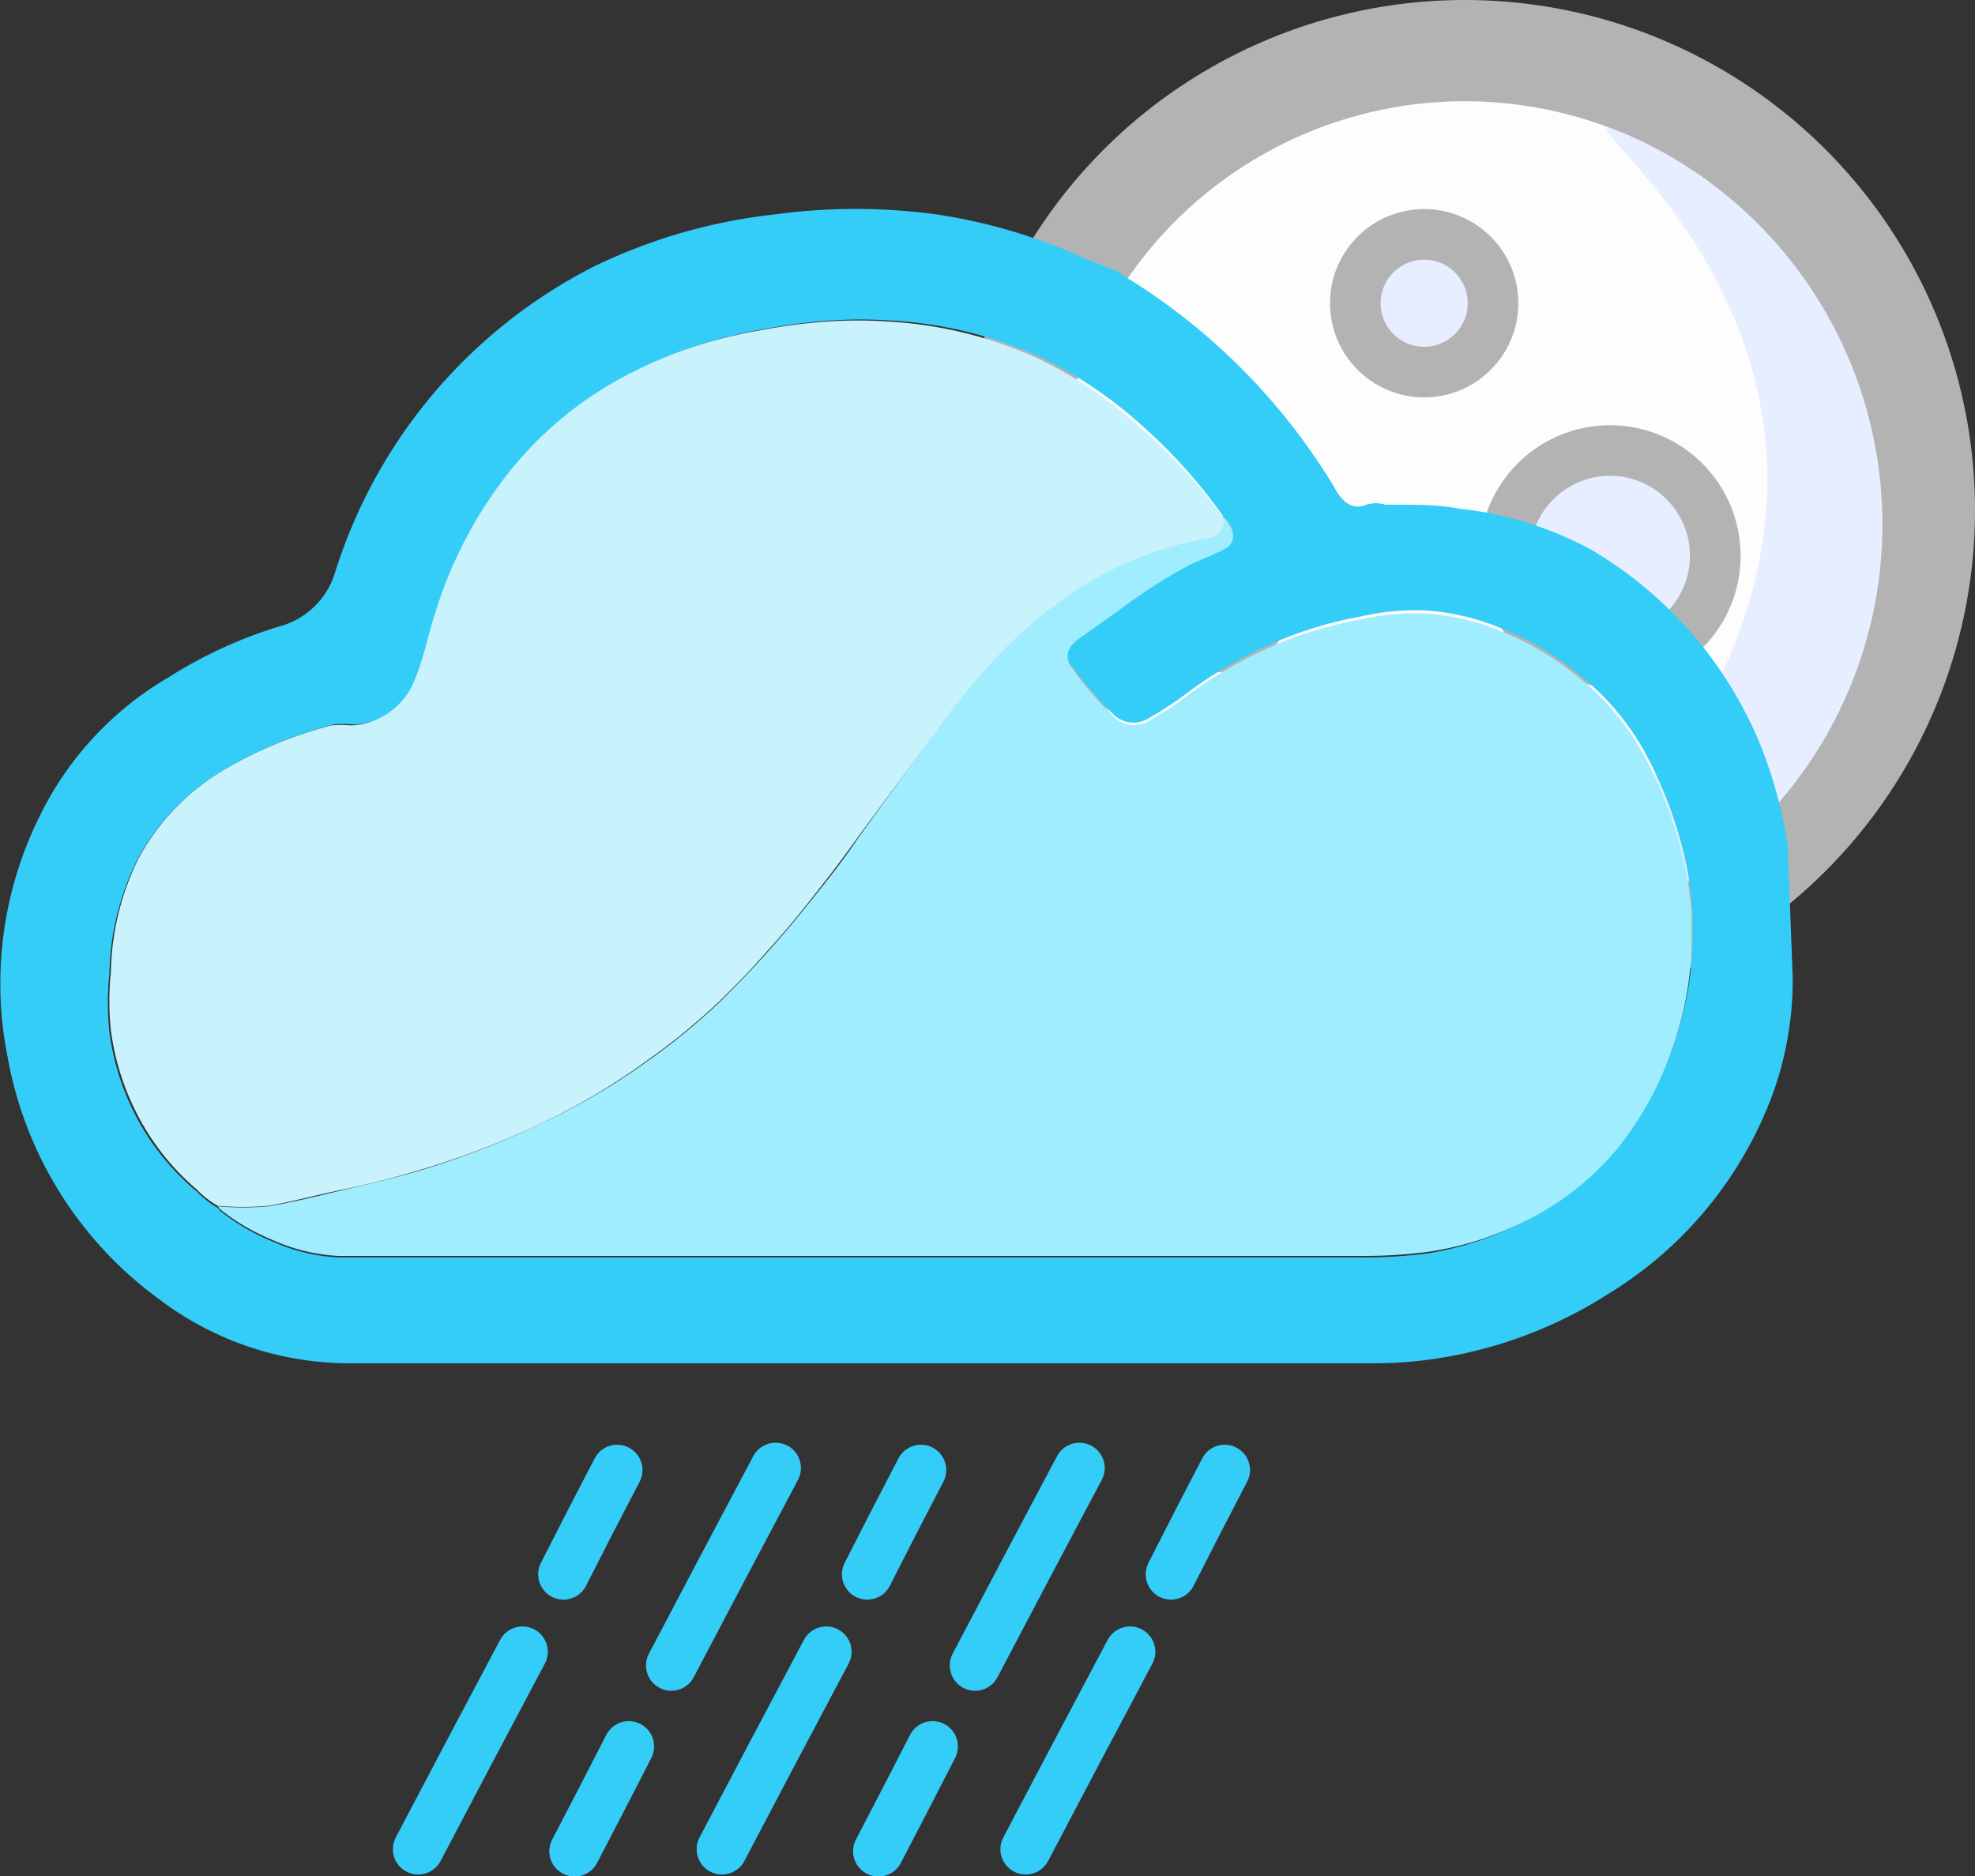 <svg xmlns="http://www.w3.org/2000/svg" viewBox="0 0 39.01 37.06"><rect x="0" y="0" width="39.01" height="37.06" fill="#333333" stroke="none"/><defs><style>.e5914091-481e-41d9-abef-7d8ac00121e9{fill:#fdfdfd;stroke-width:2px;}.b2315ef4-afb4-4658-9120-060b59220784,.e5914091-481e-41d9-abef-7d8ac00121e9{stroke:#b3b3b3;}.b2315ef4-afb4-4658-9120-060b59220784,.e5914091-481e-41d9-abef-7d8ac00121e9,.ef3eb16e-8768-415f-b32b-6b1e05dfab16{stroke-miterlimit:10;}.b2315ef4-afb4-4658-9120-060b59220784,.f1e4e19c-9c29-4c6c-99e9-c8b18dca6a2d{fill:#e6eeff;}.ef3eb16e-8768-415f-b32b-6b1e05dfab16{fill:none;stroke:#34cdf7;stroke-linecap:round;}.e9cfb32e-ca62-4468-962d-35e07e7648c7{fill:#34cdf7;}.a7763f3a-f166-4480-a264-12b320c4e494{fill:#9fedff;}.b986a3f2-4f5b-4e04-8f8d-89fba4cd82c8{fill:#c8f2fc;}</style></defs><title>10n</title><g id="bb06ef88-f3e3-49ca-8302-eee6ff4fa29c" data-name="moon"><circle class="e5914091-481e-41d9-abef-7d8ac00121e9" cx="28.93" cy="10.08" r="9.08"/><path class="f1e4e19c-9c29-4c6c-99e9-c8b18dca6a2d" d="M37.19,13.42a8.4,8.4,0,1,1-6.72,15.4c-2.13-.93,6,1.48,8.73-5.06C42.23,16.65,35.06,12.49,37.19,13.42Z" transform="translate(-5.05 -10.76)"/><circle class="b2315ef4-afb4-4658-9120-060b59220784" cx="31.8" cy="10.98" r="2.08"/><circle class="b2315ef4-afb4-4658-9120-060b59220784" cx="28.13" cy="5.99" r="1.36"/><circle class="b2315ef4-afb4-4658-9120-060b59220784" cx="24.03" cy="11.74" r="1.04"/></g><g id="a60e9599-0f21-457f-98ad-c0ae400b5c7f" data-name="Слой 5"><path class="ef3eb16e-8768-415f-b32b-6b1e05dfab16" d="M17.24,39.8l-.55,1.06-.51,1" transform="translate(-5.05 -10.76)"/><path class="ef3eb16e-8768-415f-b32b-6b1e05dfab16" d="M15.37,43.39l-1.06,2-1,1.9" transform="translate(-5.05 -10.76)"/><path class="ef3eb16e-8768-415f-b32b-6b1e05dfab16" d="M20.37,39.76l-1.06,2-1,1.9" transform="translate(-5.05 -10.76)"/><path class="ef3eb16e-8768-415f-b32b-6b1e05dfab16" d="M17.47,45.26l-.55,1.07-.52,1" transform="translate(-5.05 -10.76)"/><path class="ef3eb16e-8768-415f-b32b-6b1e05dfab16" d="M23.24,39.8l-.55,1.06-.51,1" transform="translate(-5.05 -10.76)"/><path class="ef3eb16e-8768-415f-b32b-6b1e05dfab16" d="M21.37,43.39l-1.06,2-1,1.9" transform="translate(-5.05 -10.76)"/><path class="ef3eb16e-8768-415f-b32b-6b1e05dfab16" d="M26.37,39.76l-1.06,2-1,1.9" transform="translate(-5.05 -10.76)"/><path class="ef3eb16e-8768-415f-b32b-6b1e05dfab16" d="M23.47,45.26l-.55,1.07-.52,1" transform="translate(-5.05 -10.76)"/><path class="ef3eb16e-8768-415f-b32b-6b1e05dfab16" d="M29.24,39.8l-.55,1.06-.51,1" transform="translate(-5.05 -10.76)"/><path class="ef3eb16e-8768-415f-b32b-6b1e05dfab16" d="M27.37,43.39l-1.06,2-1,1.9" transform="translate(-5.05 -10.76)"/></g><g id="f3787234-ab6e-4a3f-b857-d3ba940d0e17" data-name="cloud"><path class="e9cfb32e-ca62-4468-962d-35e07e7648c7" d="M40.46,30.09a6.66,6.66,0,0,1-.37,2.21,7.77,7.77,0,0,1-3.24,4,8.75,8.75,0,0,1-3.66,1.33,7.89,7.89,0,0,1-1,.06c-.78,0-1.56,0-2.33,0-1.74,0-3.47,0-5.2,0-1.38,0-2.75,0-4.13,0h-5c-1.22,0-2.44,0-3.66,0a6.21,6.21,0,0,1-3.67-1.26,7.57,7.57,0,0,1-3-4.79,7.42,7.42,0,0,1,.63-4.75,6.45,6.45,0,0,1,2.55-2.75,8.94,8.94,0,0,1,2.17-1,1.58,1.58,0,0,0,1.13-1.11,10.21,10.21,0,0,1,5.09-6A10.87,10.87,0,0,1,20.32,15a11.86,11.86,0,0,1,3.26,0,11,11,0,0,1,2.93.88l.59.23.1.07a12.38,12.38,0,0,1,4.22,4.23.8.8,0,0,0,.15.21.39.39,0,0,0,.47.11.6.6,0,0,1,.37,0l.2,0c.42,0,.85,0,1.27.08a7,7,0,0,1,2.6.81,8,8,0,0,1,3.31,3.78,9,9,0,0,1,.57,2.05M29.24,21s0,0,0,0a10.52,10.52,0,0,0-1.63-1.83,8.41,8.41,0,0,0-2-1.35,8.21,8.21,0,0,0-3-.73,8.54,8.54,0,0,0-1.13,0,10.86,10.86,0,0,0-1.38.18,8.66,8.66,0,0,0-2.83,1,7.3,7.3,0,0,0-2.44,2.25,8.5,8.5,0,0,0-1.13,2.35c-.14.43-.22.87-.39,1.28a1.42,1.42,0,0,1-1.26.92,2.71,2.71,0,0,0-.4,0A8.26,8.26,0,0,0,9.42,26a4.51,4.51,0,0,0-1.67,1.77A5.28,5.28,0,0,0,7.21,30a5.44,5.44,0,0,0,0,1.14,5,5,0,0,0,.45,1.52A4.87,4.87,0,0,0,8.94,34.3a1.81,1.81,0,0,0,.41.32l.05.06a4.12,4.12,0,0,0,1,.59,3.62,3.62,0,0,0,1.33.33c.6,0,1.21,0,1.81,0,1.46,0,2.92,0,4.37,0,3.41,0,6.82,0,10.23,0,.59,0,1.19,0,1.78,0l2,0a9.79,9.79,0,0,0,1.33-.08A6.23,6.23,0,0,0,34.93,35a5.62,5.62,0,0,0,2.12-1.65,6.59,6.59,0,0,0,1.05-1.93,6.5,6.5,0,0,0,.38-2c0-.22,0-.45,0-.67a7,7,0,0,0-.17-1.12,8.24,8.24,0,0,0-.81-2.08A5.14,5.14,0,0,0,36.13,24a5.65,5.65,0,0,0-1.36-.8,4.78,4.78,0,0,0-1.53-.38,4.85,4.85,0,0,0-1.32.12,7.93,7.93,0,0,0-1.37.38,8.54,8.54,0,0,0-2,1.09,6.93,6.93,0,0,1-.85.56.56.56,0,0,1-.66-.1,4.51,4.51,0,0,1-.37-.39,6.51,6.51,0,0,1-.46-.58.33.33,0,0,1,0-.44.67.67,0,0,1,.15-.14l.79-.56a10.69,10.69,0,0,1,1.35-.87c.23-.12.48-.2.72-.33a.29.29,0,0,0,.14-.41A.86.86,0,0,0,29.24,21Z" transform="translate(-5.05 -10.76)"/><path class="a7763f3a-f166-4480-a264-12b320c4e494" d="M29.24,21a.86.86,0,0,1,.13.2.29.29,0,0,1-.14.41c-.24.13-.49.21-.72.33a10.69,10.69,0,0,0-1.35.87l-.79.56a.67.67,0,0,0-.15.14.33.33,0,0,0,0,.44,6.51,6.51,0,0,0,.46.58,4.51,4.51,0,0,0,.37.39.56.56,0,0,0,.66.1,6.93,6.93,0,0,0,.85-.56,8.54,8.54,0,0,1,2-1.09A7.93,7.93,0,0,1,31.92,23a4.85,4.85,0,0,1,1.32-.12,4.78,4.78,0,0,1,1.53.38,5.65,5.65,0,0,1,1.36.8,5.14,5.14,0,0,1,1.35,1.55,8.24,8.24,0,0,1,.81,2.08,7,7,0,0,1,.17,1.12c0,.22,0,.45,0,.67a6.5,6.5,0,0,1-.38,2,6.59,6.59,0,0,1-1.05,1.93A5.62,5.62,0,0,1,34.93,35a6.23,6.23,0,0,1-1.68.49,9.79,9.79,0,0,1-1.33.08l-2,0c-.59,0-1.19,0-1.78,0-3.41,0-6.82,0-10.23,0-1.45,0-2.91,0-4.37,0-.6,0-1.21,0-1.81,0a3.62,3.62,0,0,1-1.33-.33,4.12,4.12,0,0,1-1-.59l-.05-.06a5.59,5.59,0,0,0,1,0c.49-.08,1-.21,1.47-.32s1.07-.25,1.6-.41A16.12,16.12,0,0,0,15.64,33a13.11,13.11,0,0,0,2.23-1.3,12.76,12.76,0,0,0,1.4-1.15c.24-.24.49-.49.72-.74s.56-.62.82-.94c.41-.51.82-1,1.2-1.57l1.61-2.22a12.07,12.07,0,0,1,1.11-1.35,9.71,9.71,0,0,1,.88-.82,7.89,7.89,0,0,1,1.2-.81,6.88,6.88,0,0,1,2.07-.72A.39.39,0,0,0,29.24,21Z" transform="translate(-5.05 -10.76)"/><path class="b986a3f2-4f5b-4e04-8f8d-89fba4cd82c8" d="M29.24,21a.39.39,0,0,1-.36.4,6.88,6.88,0,0,0-2.07.72,7.89,7.89,0,0,0-1.2.81,9.71,9.71,0,0,0-.88.82,12.07,12.07,0,0,0-1.11,1.35L22,27.29c-.38.54-.79,1.06-1.2,1.57-.26.32-.54.63-.82.94s-.48.5-.72.74a12.76,12.76,0,0,1-1.4,1.15A13.11,13.11,0,0,1,15.64,33a16.12,16.12,0,0,1-2.22.85c-.53.16-1.06.3-1.6.41s-1,.24-1.47.32a5.59,5.59,0,0,1-1,0,1.81,1.81,0,0,1-.41-.32,4.87,4.87,0,0,1-1.25-1.63,5,5,0,0,1-.45-1.52,5.44,5.44,0,0,1,0-1.14,5.28,5.28,0,0,1,.54-2.24A4.51,4.51,0,0,1,9.42,26a8.26,8.26,0,0,1,2.17-.91,2.71,2.71,0,0,1,.4,0,1.42,1.42,0,0,0,1.26-.92c.17-.41.25-.85.39-1.28a8.5,8.5,0,0,1,1.13-2.35,7.3,7.3,0,0,1,2.44-2.25,8.66,8.66,0,0,1,2.83-1,10.86,10.86,0,0,1,1.38-.18,8.54,8.54,0,0,1,1.13,0,8.21,8.21,0,0,1,3,.73,8.41,8.41,0,0,1,2,1.35A10.52,10.52,0,0,1,29.22,21S29.23,21,29.24,21Z" transform="translate(-5.05 -10.76)"/></g></svg>